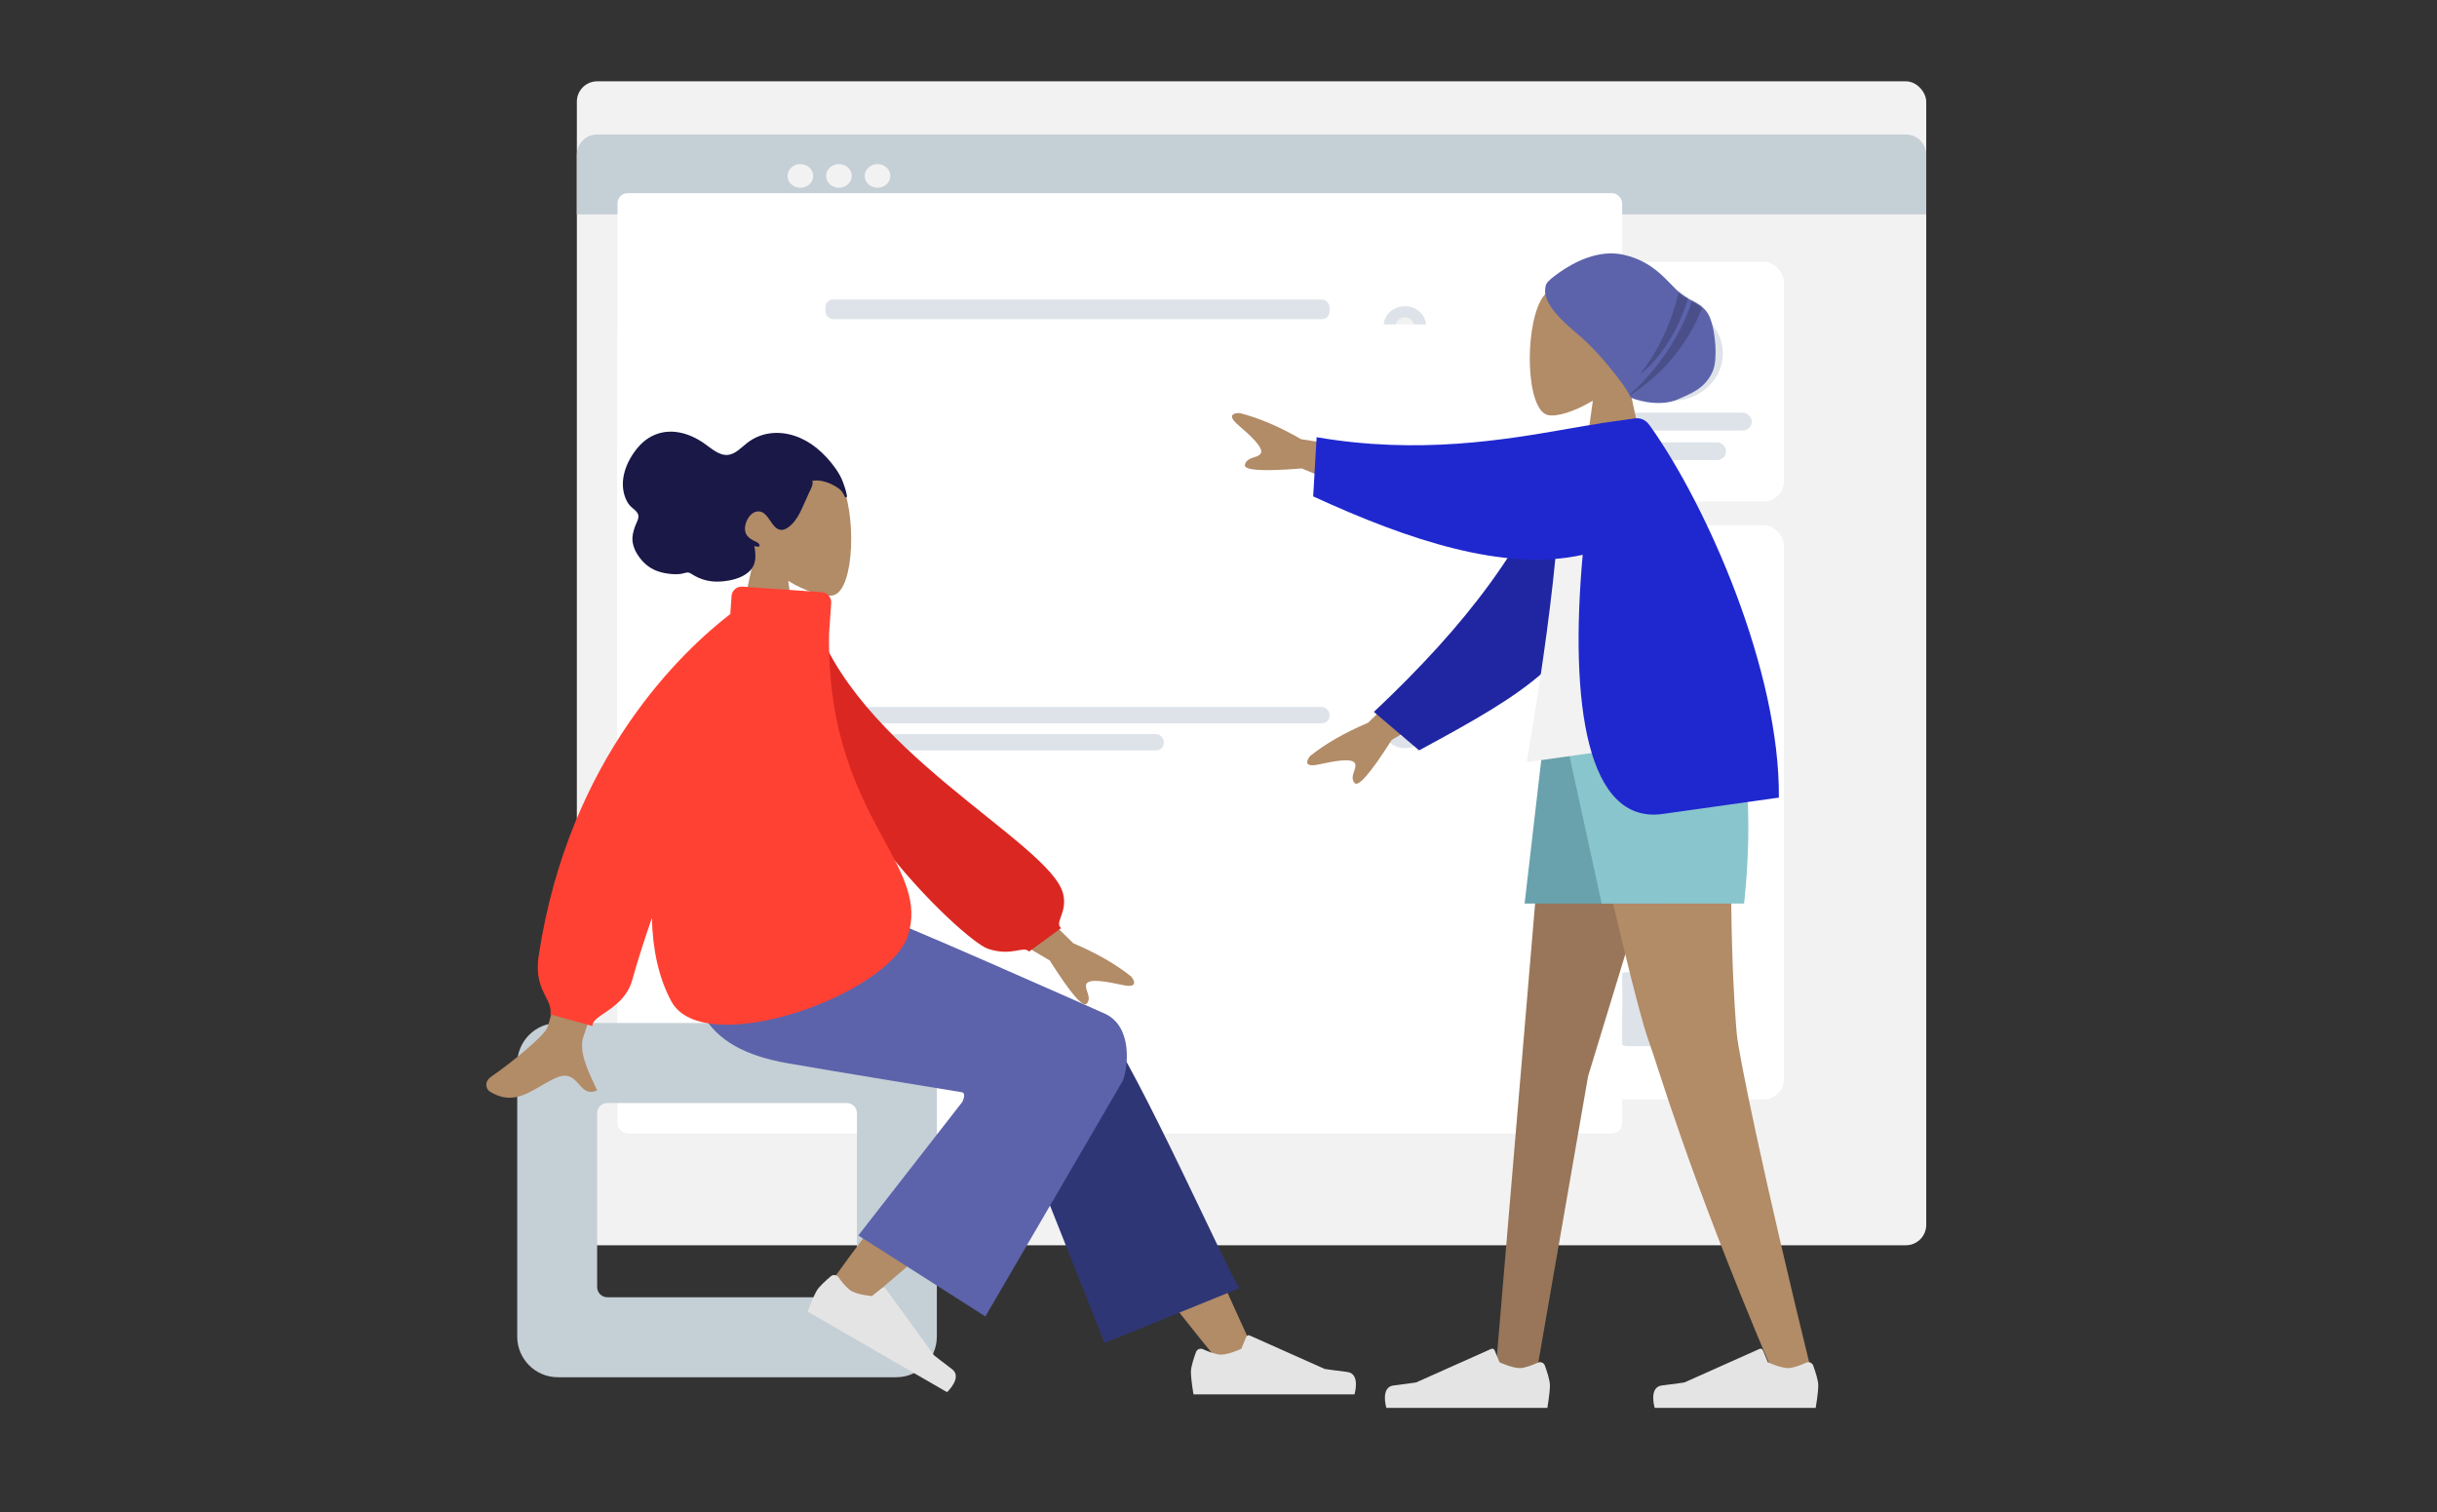 <svg width="959" height="595" viewBox="0 0 959 595" fill="none" xmlns="http://www.w3.org/2000/svg">
<rect x="0" y="0" width="959" height="595" fill="#333333" stroke="none"/>
<g clip-path="url(#clip0)">
<rect x="227" y="32" width="531" height="458" rx="8" fill="#F2F2F2"/>
<rect x="613.465" y="103" width="88.541" height="94.341" rx="8" fill="white"/>
<path fill-rule="evenodd" clip-rule="evenodd" d="M657.735 157.741C668.912 157.741 677.973 149.398 677.973 139.106C677.973 128.814 668.912 120.471 657.735 120.471C646.558 120.471 637.497 128.814 637.497 139.106C637.497 149.398 646.558 157.741 657.735 157.741Z" fill="#DDE3E9"/>
<rect x="626.114" y="162.4" width="63.243" height="6.988" rx="3.494" fill="#DDE3E9"/>
<rect x="636.232" y="174.047" width="43.005" height="6.988" rx="3.494" fill="#DDE3E9"/>
<path d="M227 60.918C227 56.499 230.582 52.918 235 52.918H750C754.418 52.918 758 56.499 758 60.918V84.365H227V60.918Z" fill="#C5CFD6"/>
<path fill-rule="evenodd" clip-rule="evenodd" d="M314.957 73.882C317.751 73.882 320.016 71.796 320.016 69.224C320.016 66.65 317.751 64.565 314.957 64.565C312.163 64.565 309.897 66.65 309.897 69.224C309.897 71.796 312.163 73.882 314.957 73.882Z" fill="#F2F2F2"/>
<path fill-rule="evenodd" clip-rule="evenodd" d="M330.135 73.882C332.929 73.882 335.195 71.796 335.195 69.224C335.195 66.65 332.929 64.565 330.135 64.565C327.341 64.565 325.076 66.65 325.076 69.224C325.076 71.796 327.341 73.882 330.135 73.882Z" fill="#F2F2F2"/>
<path fill-rule="evenodd" clip-rule="evenodd" d="M345.314 73.882C348.108 73.882 350.373 71.796 350.373 69.224C350.373 66.65 348.108 64.565 345.314 64.565C342.519 64.565 340.254 66.65 340.254 69.224C340.254 71.796 342.519 73.882 345.314 73.882Z" fill="#F2F2F2"/>
<rect x="613.465" y="206.659" width="88.541" height="225.953" rx="8" fill="white"/>
<rect x="636.232" y="227.624" width="43.005" height="30.282" rx="4" fill="#DDE3E9"/>
<rect x="636.232" y="267.224" width="43.005" height="29.118" rx="4" fill="#AFB9C5"/>
<rect x="636.232" y="305.659" width="43.005" height="29.118" rx="4" fill="#DDE3E9"/>
<rect x="636.232" y="382.529" width="43.005" height="29.118" rx="4" fill="#DDE3E9"/>
<rect x="636.232" y="344.094" width="43.005" height="29.118" rx="4" fill="#C5CFD6"/>
<rect x="243" y="76" width="395.355" height="149.315" rx="4" fill="white"/>
<rect x="324.828" y="117.871" width="198.365" height="7.711" rx="3" fill="#DDE3E9"/>
<rect x="324.827" y="130.723" width="133.149" height="7.711" rx="3" fill="#DDE3E9"/>
<path fill-rule="evenodd" clip-rule="evenodd" d="M552.834 135.809C557.426 135.809 561.149 132.381 561.149 128.152C561.149 123.924 557.426 120.496 552.834 120.496C548.242 120.496 544.519 123.924 544.519 128.152C544.519 132.381 548.242 135.809 552.834 135.809Z" fill="#DDE3E9"/>
<path fill-rule="evenodd" clip-rule="evenodd" d="M552.834 131.434C554.802 131.434 556.398 129.965 556.398 128.152C556.398 126.34 554.802 124.871 552.834 124.871C550.866 124.871 549.271 126.34 549.271 128.152C549.271 129.965 550.866 131.434 552.834 131.434Z" fill="#F2F2F2"/>
<rect x="243" y="127.65" width="395.355" height="141.802" rx="4" fill="white"/>
<rect x="324.828" y="175.403" width="198.365" height="6.399" rx="3" fill="#DDE3E9"/>
<rect x="324.827" y="186.067" width="133.149" height="6.398" rx="3" fill="#DDE3E9"/>
<path fill-rule="evenodd" clip-rule="evenodd" d="M552.834 191.591C557.426 191.591 561.149 188.163 561.149 183.934C561.149 179.706 557.426 176.278 552.834 176.278C548.242 176.278 544.519 179.706 544.519 183.934C544.519 188.163 548.242 191.591 552.834 191.591Z" fill="#DDE3E9"/>
<path fill-rule="evenodd" clip-rule="evenodd" d="M552.834 187.216C554.802 187.216 556.398 185.746 556.398 183.934C556.398 182.122 554.802 180.653 552.834 180.653C550.866 180.653 549.271 182.122 549.271 183.934C549.271 185.746 550.866 187.216 552.834 187.216Z" fill="#F2F2F2"/>
<rect x="243" y="171.787" width="395.355" height="141.802" rx="4" fill="white"/>
<rect x="324.828" y="226.81" width="198.365" height="6.398" rx="3" fill="#DDE3E9"/>
<rect x="324.827" y="237.474" width="133.149" height="6.398" rx="3" fill="#DDE3E9"/>
<path fill-rule="evenodd" clip-rule="evenodd" d="M552.834 242.997C557.426 242.997 561.149 239.569 561.149 235.341C561.149 231.112 557.426 227.685 552.834 227.685C548.242 227.685 544.519 231.112 544.519 235.341C544.519 239.569 548.242 242.997 552.834 242.997Z" fill="#DDE3E9"/>
<path fill-rule="evenodd" clip-rule="evenodd" d="M552.834 238.622C554.802 238.622 556.398 237.153 556.398 235.341C556.398 233.529 554.802 232.06 552.834 232.06C550.866 232.06 549.271 233.529 549.271 235.341C549.271 237.153 550.866 238.622 552.834 238.622Z" fill="#AFB9C5"/>
<rect x="243" y="304.198" width="395.355" height="141.802" rx="4" fill="white"/>
<rect x="324.828" y="381.03" width="198.365" height="6.398" rx="3" fill="#DDE3E9"/>
<rect x="324.827" y="391.694" width="133.149" height="6.399" rx="3" fill="#DDE3E9"/>
<path fill-rule="evenodd" clip-rule="evenodd" d="M552.834 397.217C557.426 397.217 561.149 393.789 561.149 389.561C561.149 385.332 557.426 381.905 552.834 381.905C548.242 381.905 544.519 385.332 544.519 389.561C544.519 393.789 548.242 397.217 552.834 397.217Z" fill="#DDE3E9"/>
<path fill-rule="evenodd" clip-rule="evenodd" d="M552.834 392.842C554.802 392.842 556.398 391.373 556.398 389.561C556.398 387.749 554.802 386.28 552.834 386.28C550.866 386.28 549.271 387.749 549.271 389.561C549.271 391.373 550.866 392.842 552.834 392.842Z" fill="#F2F2F2"/>
<rect x="243" y="260.061" width="395.355" height="141.802" rx="4" fill="white"/>
<rect x="324.828" y="329.623" width="198.365" height="6.398" rx="3" fill="#DDE3E9"/>
<rect x="324.827" y="340.287" width="133.149" height="6.398" rx="3" fill="#DDE3E9"/>
<path fill-rule="evenodd" clip-rule="evenodd" d="M552.834 345.811C557.426 345.811 561.149 342.383 561.149 338.154C561.149 333.926 557.426 330.498 552.834 330.498C548.242 330.498 544.519 333.926 544.519 338.154C544.519 342.383 548.242 345.811 552.834 345.811Z" fill="#DDE3E9"/>
<path fill-rule="evenodd" clip-rule="evenodd" d="M552.834 341.436C554.802 341.436 556.398 339.966 556.398 338.154C556.398 336.342 554.802 334.873 552.834 334.873C550.866 334.873 549.271 336.342 549.271 338.154C549.271 339.966 550.866 341.436 552.834 341.436Z" fill="#F2F2F2"/>
<rect x="243" y="215.924" width="395.355" height="141.802" rx="4" fill="white"/>
<rect x="324.828" y="278.216" width="198.365" height="6.398" rx="3" fill="#DDE3E9"/>
<rect x="324.827" y="288.88" width="133.149" height="6.398" rx="3" fill="#DDE3E9"/>
<path fill-rule="evenodd" clip-rule="evenodd" d="M552.834 294.404C557.426 294.404 561.149 290.976 561.149 286.747C561.149 282.519 557.426 279.091 552.834 279.091C548.242 279.091 544.519 282.519 544.519 286.747C544.519 290.976 548.242 294.404 552.834 294.404Z" fill="#DDE3E9"/>
<path fill-rule="evenodd" clip-rule="evenodd" d="M552.834 290.029C554.802 290.029 556.398 288.56 556.398 286.747C556.398 284.935 554.802 283.466 552.834 283.466C550.866 283.466 549.271 284.935 549.271 286.747C549.271 288.56 550.866 290.029 552.834 290.029Z" fill="#F2F2F2"/>
<path fill-rule="evenodd" clip-rule="evenodd" d="M310.181 228.584C317.455 232.971 324.602 235.091 327.957 234.226C336.37 232.056 337.144 201.257 330.634 189.115C324.125 176.974 290.661 171.681 288.974 195.738C288.388 204.088 291.892 211.539 297.068 217.619L287.787 260.909H314.747L310.181 228.584Z" fill="#B28B67"/>
<path fill-rule="evenodd" clip-rule="evenodd" d="M333.18 194.567C332.913 192.993 332.26 191.246 331.733 189.757C331.054 187.837 330.027 186.106 328.896 184.475C326.767 181.404 324.214 178.631 321.394 176.33C316.244 172.126 309.688 169.701 303.241 170.488C299.986 170.886 296.826 172.128 294.136 174.197C291.707 176.065 289.369 178.816 286.223 179.013C282.799 179.228 279.661 176.204 276.915 174.337C273.819 172.231 270.526 170.697 266.908 170.101C260.846 169.102 255.152 171.151 250.975 176.128C246.529 181.424 243.298 189.19 246.217 196.207C246.76 197.511 247.458 198.611 248.46 199.522C249.378 200.358 250.782 201.247 251.154 202.583C251.55 204.002 250.368 205.833 249.91 207.114C249.253 208.949 248.714 210.875 248.905 212.87C249.22 216.146 251.277 219.273 253.45 221.426C255.66 223.616 258.38 224.873 261.286 225.452C263.226 225.839 265.209 226.052 267.181 225.907C268.16 225.835 269.024 225.563 269.972 225.346C270.895 225.136 271.41 225.381 272.193 225.887C275.828 228.239 279.736 229.149 283.934 228.799C287.476 228.504 291.559 227.644 294.449 225.216C297.659 222.518 297.595 218.798 296.84 214.824C297.64 215.22 299.853 215.466 298.53 213.884C298.006 213.258 297.016 213.003 296.344 212.635C295.561 212.206 294.766 211.651 294.158 210.951C291.704 208.126 294.183 202.376 297.268 201.428C301.852 200.02 302.878 206.507 306.15 208.185C308.032 209.15 310 207.831 311.409 206.485C313.298 204.681 314.584 202.291 315.695 199.86C316.611 197.857 317.462 195.826 318.395 193.834C318.831 192.903 320.339 190.272 319.581 189.22C322.864 188.565 326.521 189.93 329.349 191.721C330.517 192.461 331.408 193.277 332.032 194.584C332.165 194.864 332.456 195.696 332.821 195.73C333.501 195.794 333.247 194.963 333.18 194.567" fill="#191847"/>
<path fill-rule="evenodd" clip-rule="evenodd" d="M219.537 402.548C210.7 402.548 203.537 409.711 203.537 418.548V525.939C203.537 534.776 210.7 541.939 219.537 541.939H352.667C361.503 541.939 368.667 534.776 368.667 525.939V418.548C368.667 409.711 361.503 402.548 352.667 402.548H219.537ZM238.99 434.023C236.781 434.023 234.99 435.814 234.99 438.023V506.464C234.99 508.673 236.781 510.464 238.99 510.464H333.213C335.422 510.464 337.213 508.673 337.213 506.464V438.023C337.213 435.814 335.422 434.023 333.213 434.023H238.99Z" fill="#C5CFD6"/>
<path fill-rule="evenodd" clip-rule="evenodd" d="M480.055 536.319C457.908 509.254 442.922 489.19 435.099 476.126C421.703 453.757 410.739 433.853 407.279 426.249C399.029 408.118 426.273 399.628 432.439 408.085C441.772 420.885 461.703 461.163 492.233 528.919L480.055 536.319Z" fill="#B28B67"/>
<path fill-rule="evenodd" clip-rule="evenodd" d="M434.671 528.45L393.453 424.622C384.638 405.695 427.21 393.254 433.689 402.062C448.398 422.06 483.358 500.947 487.74 506.905L434.671 528.45Z" fill="#2F3676"/>
<path fill-rule="evenodd" clip-rule="evenodd" d="M324.894 507.625C332.922 495.905 362.125 456.476 378.032 440.162C382.603 435.474 387.063 430.974 391.281 426.781C403.82 414.318 428.792 435.269 416.276 446.621C385.108 474.892 339.631 513.056 335.831 516.459C330.506 521.228 319.848 514.991 324.894 507.625Z" fill="#B28B67"/>
<path fill-rule="evenodd" clip-rule="evenodd" d="M329.937 502.586C329.25 501.637 327.909 501.414 327.011 502.164C325.172 503.7 322.363 506.201 321.374 507.916C319.854 510.55 317.816 516.108 317.816 516.108C320.869 517.872 372.686 547.809 372.686 547.809C372.686 547.809 378.907 541.969 374.625 538.743C370.342 535.516 367.556 533.301 367.556 533.301L348.543 507.086C348.212 506.63 347.57 506.537 347.124 506.881L343.088 509.991C343.088 509.991 337.673 509.518 335.006 507.977C333.315 507 331.234 504.376 329.937 502.586Z" fill="#E4E4E4"/>
<path fill-rule="evenodd" clip-rule="evenodd" d="M473.397 530.909C472.328 530.431 471.054 530.908 470.651 532.008C469.826 534.258 468.643 537.829 468.643 539.81C468.643 542.85 469.656 548.684 469.656 548.684C473.181 548.684 533.014 548.684 533.014 548.684C533.014 548.684 535.483 540.513 530.162 539.862C524.842 539.211 521.322 538.686 521.322 538.686L491.758 525.497C491.244 525.267 490.641 525.508 490.426 526.029L488.485 530.741C488.485 530.741 483.559 533.041 480.48 533.041C478.527 533.041 475.415 531.81 473.397 530.909Z" fill="#E4E4E4"/>
<path fill-rule="evenodd" clip-rule="evenodd" d="M378.622 429.808C378.622 429.808 327.235 421.431 309.782 418.351C276.618 412.499 266.947 394.64 272.665 355.675L333.769 355.675C345.899 359.18 435.131 399.031 435.131 399.031C445.835 404.348 443.841 420.025 441.885 425.19C441.765 425.506 387.755 518.01 387.755 518.01L337.768 486.144L378.716 433.563C378.716 433.563 380.338 430.294 378.622 429.808Z" fill="#5C63AB"/>
<path fill-rule="evenodd" clip-rule="evenodd" d="M215.217 404.693C218.509 398.01 234.956 312 234.956 312L259.554 312.092C259.554 312.092 231.452 403.203 229.719 407.5C227.468 413.083 231.292 421.194 233.885 426.694C234.286 427.545 234.658 428.333 234.973 429.04C231.375 430.651 229.647 428.704 227.825 426.651C225.767 424.332 223.589 421.879 218.463 424.265C216.483 425.187 214.609 426.278 212.778 427.343C206.454 431.021 200.644 434.401 192.74 429.521C191.487 428.747 190.114 425.834 193.432 423.557C201.697 417.886 213.608 407.96 215.217 404.693ZM422.386 371.18L390.564 340.115L379.995 358.415L413.085 377.938C421.382 391.018 426.255 396.669 427.704 394.892C428.926 393.394 428.366 391.752 427.85 390.24C427.448 389.062 427.073 387.962 427.588 387.07C428.764 385.034 435.408 386.2 441.665 387.577C447.923 388.953 446.475 385.877 445.145 384.272C439.231 379.496 431.645 375.132 422.386 371.18Z" fill="#B28B67"/>
<path fill-rule="evenodd" clip-rule="evenodd" d="M309.911 242.172L319.624 240.505C334.926 294.633 413.547 331.529 418.373 351.764C420.143 359.185 414.806 362.936 417.563 365.196L404.937 374.445C402.799 371.949 398.237 376.515 388.708 373.321C379.18 370.127 309.911 306.265 309.911 242.172Z" fill="#DB2721"/>
<path fill-rule="evenodd" clip-rule="evenodd" d="M292.142 230.837C289.939 230.682 288.027 232.344 287.873 234.548L287.379 241.628C269.098 255.705 223.79 297.772 211.983 376.083C210.743 384.309 212.986 388.715 214.778 392.235C216.004 394.644 217.019 396.638 216.564 399.156L233.087 403.721C233.087 401.861 235.17 400.446 237.857 398.621C241.763 395.967 246.948 392.445 248.864 385.425C250.681 378.77 253.342 370.459 256.521 361.213C256.821 373.458 259.142 384.72 264.197 394.047C276.809 417.317 349.692 391.798 357.307 368.058C361.37 355.39 355.604 344.755 347.979 330.689C338.3 312.834 325.624 289.452 326.25 249.368L327.094 237.292C327.248 235.088 325.587 233.177 323.383 233.023L292.142 230.837Z" fill="#FF4133"/>
<path fill-rule="evenodd" clip-rule="evenodd" d="M626.823 157.65C619.538 162.041 612.38 164.162 609.02 163.296C600.594 161.125 599.82 130.302 606.339 118.151C612.858 105.999 646.372 100.703 648.061 124.779C648.647 133.134 645.139 140.592 639.955 146.676L649.25 190H622.25L626.823 157.65Z" fill="#B28B67"/>
<path fill-rule="evenodd" clip-rule="evenodd" d="M608.102 113.439C608.338 111.971 607.87 111.25 613.773 107.114C619.677 102.977 629.208 98.099 638.808 100.222C651.267 102.977 656.215 111.195 661.019 115.19C665.35 118.792 669.695 119.212 672.271 123.681C674.846 128.15 676.216 141.008 673.977 146.119C670.888 153.171 664.796 155.07 660.349 157.101C652.723 160.585 641.944 156.906 641.683 156.296C639.663 151.581 628.79 138.28 622.25 132.692C617.441 128.583 606.992 120.33 608.102 113.439Z" fill="#5C63AB"/>
<mask id="mask0" mask-type="alpha" maskUnits="userSpaceOnUse" x="608" y="99" width="68" height="60">
<path fill-rule="evenodd" clip-rule="evenodd" d="M608.102 113.439C608.338 111.971 607.87 111.25 613.773 107.114C619.677 102.977 629.208 98.099 638.808 100.222C651.267 102.977 656.215 111.195 661.019 115.19C665.35 118.792 669.695 119.212 672.271 123.681C674.846 128.15 676.216 141.008 673.977 146.119C670.888 153.171 664.796 155.07 660.349 157.101C652.723 160.585 641.944 156.906 641.683 156.296C639.663 151.581 628.79 138.28 622.25 132.692C617.441 128.583 606.992 120.33 608.102 113.439Z" fill="white"/>
</mask>
<g mask="url(#mask0)">
<path fill-rule="evenodd" clip-rule="evenodd" d="M645.162 147.501C658.073 131.578 661.111 112.375 661.111 112.375L665 114.835C665 114.835 660.217 135.82 645.162 147.501ZM640.25 156.25C661.144 137.891 666.127 117.26 666.127 117.26L670.625 118.586C670.625 118.586 664.426 141.657 640.25 156.25Z" fill="black" fill-opacity="0.2"/>
</g>
<path fill-rule="evenodd" clip-rule="evenodd" d="M667.213 285L624.941 423.467L604.464 541.223H588.408L610.046 285H667.213Z" fill="#997659"/>
<path fill-rule="evenodd" clip-rule="evenodd" d="M682.336 285C679.465 361.026 682.844 400.241 683.486 407.148C684.129 414.055 692.928 458.842 713.76 543.542L696.651 537.655C663.729 459.973 652.51 419.6 648.734 409.399C644.958 399.199 634.929 357.732 618.648 285H682.336Z" fill="#B28B67"/>
<path fill-rule="evenodd" clip-rule="evenodd" d="M710.761 536.204C711.831 535.725 713.106 536.203 713.509 537.303C714.334 539.556 715.517 543.132 715.517 545.115C715.517 548.159 714.504 554 714.504 554C710.979 554 651.146 554 651.146 554C651.146 554 648.677 545.819 653.998 545.167C659.319 544.515 662.838 543.989 662.838 543.989L692.401 530.784C692.916 530.554 693.519 530.795 693.734 531.317L695.675 536.035C695.675 536.035 700.601 538.338 703.681 538.338C705.632 538.338 708.744 537.106 710.761 536.204Z" fill="#E4E4E4"/>
<path fill-rule="evenodd" clip-rule="evenodd" d="M605.168 536.204C606.238 535.725 607.513 536.203 607.916 537.303C608.74 539.556 609.923 543.132 609.923 545.115C609.923 548.159 608.911 554 608.911 554C605.386 554 545.553 554 545.553 554C545.553 554 543.083 545.819 548.404 545.167C553.725 544.515 557.245 543.989 557.245 543.989L586.808 530.784C587.323 530.554 587.926 530.795 588.14 531.317L590.082 536.035C590.082 536.035 595.007 538.338 598.087 538.338C600.039 538.338 603.15 537.106 605.168 536.204Z" fill="#E4E4E4"/>
<path fill-rule="evenodd" clip-rule="evenodd" d="M672.83 285L654.857 355.547H599.959L608.144 285H672.83Z" fill="#69A1AC"/>
<path fill-rule="evenodd" clip-rule="evenodd" d="M682.94 285C691.811 311.642 686.31 355.547 686.31 355.547H630.289L614.884 285H682.94Z" fill="#89C5CC"/>
<path fill-rule="evenodd" clip-rule="evenodd" d="M512.054 172.841L556.059 179.56L547.798 199.004L512.255 184.33C496.801 185.573 489.347 185.082 489.894 182.857C490.356 180.981 492.006 180.44 493.526 179.942C494.709 179.555 495.814 179.193 496.217 178.245C497.136 176.082 492.201 171.48 487.331 167.312C482.461 163.145 485.792 162.451 487.876 162.547C495.257 164.396 503.316 167.827 512.054 172.841ZM538.36 284.395L570.235 253.352L580.815 271.633L547.672 291.145C539.36 304.213 534.478 309.861 533.027 308.086C531.804 306.59 532.366 304.949 532.882 303.438C533.285 302.261 533.661 301.162 533.145 300.272C531.968 298.238 525.315 299.404 519.048 300.781C512.781 302.158 514.232 299.084 515.564 297.48C521.488 292.707 529.086 288.346 538.36 284.395Z" fill="#B28B67"/>
<path fill-rule="evenodd" clip-rule="evenodd" d="M615.573 175.444C601.283 214.183 577.18 245.728 540.645 280.132L558.436 295.263C601.371 272.093 623.853 258.595 630.81 222.914C632.556 213.959 630.789 186.443 630.542 171.869L615.573 175.444Z" fill="#2026A2"/>
<path fill-rule="evenodd" clip-rule="evenodd" d="M686.538 287.848L600.756 299.904C600.756 299.904 617.432 207.073 613.416 173.916C613.28 172.789 615.081 170.516 616.037 170.646C626.529 172.073 637.336 165.483 637.336 165.483C662.261 195.273 674.943 234.482 686.538 287.848Z" fill="#F2F2F2"/>
<path fill-rule="evenodd" clip-rule="evenodd" d="M622.819 218.317C617.484 277.568 624.701 324.442 654.28 320.285L700.019 313.857C700.434 264.103 671.846 199.217 649.356 167.623C648.497 166.416 646.713 164.165 643.324 164.642L630.033 166.509C630.03 166.528 630.027 166.546 630.023 166.565C626.028 167.159 621.645 167.924 616.897 168.753C592.457 173.017 558.378 178.964 518.117 172.032L516.759 195.327C554.67 212.764 592.311 225.109 622.819 218.317Z" fill="#1F28CF"/>
</g>
<defs>
<clipPath id="clip0">
<rect width="959" height="595" fill="white"/>
</clipPath>
</defs>
</svg>
